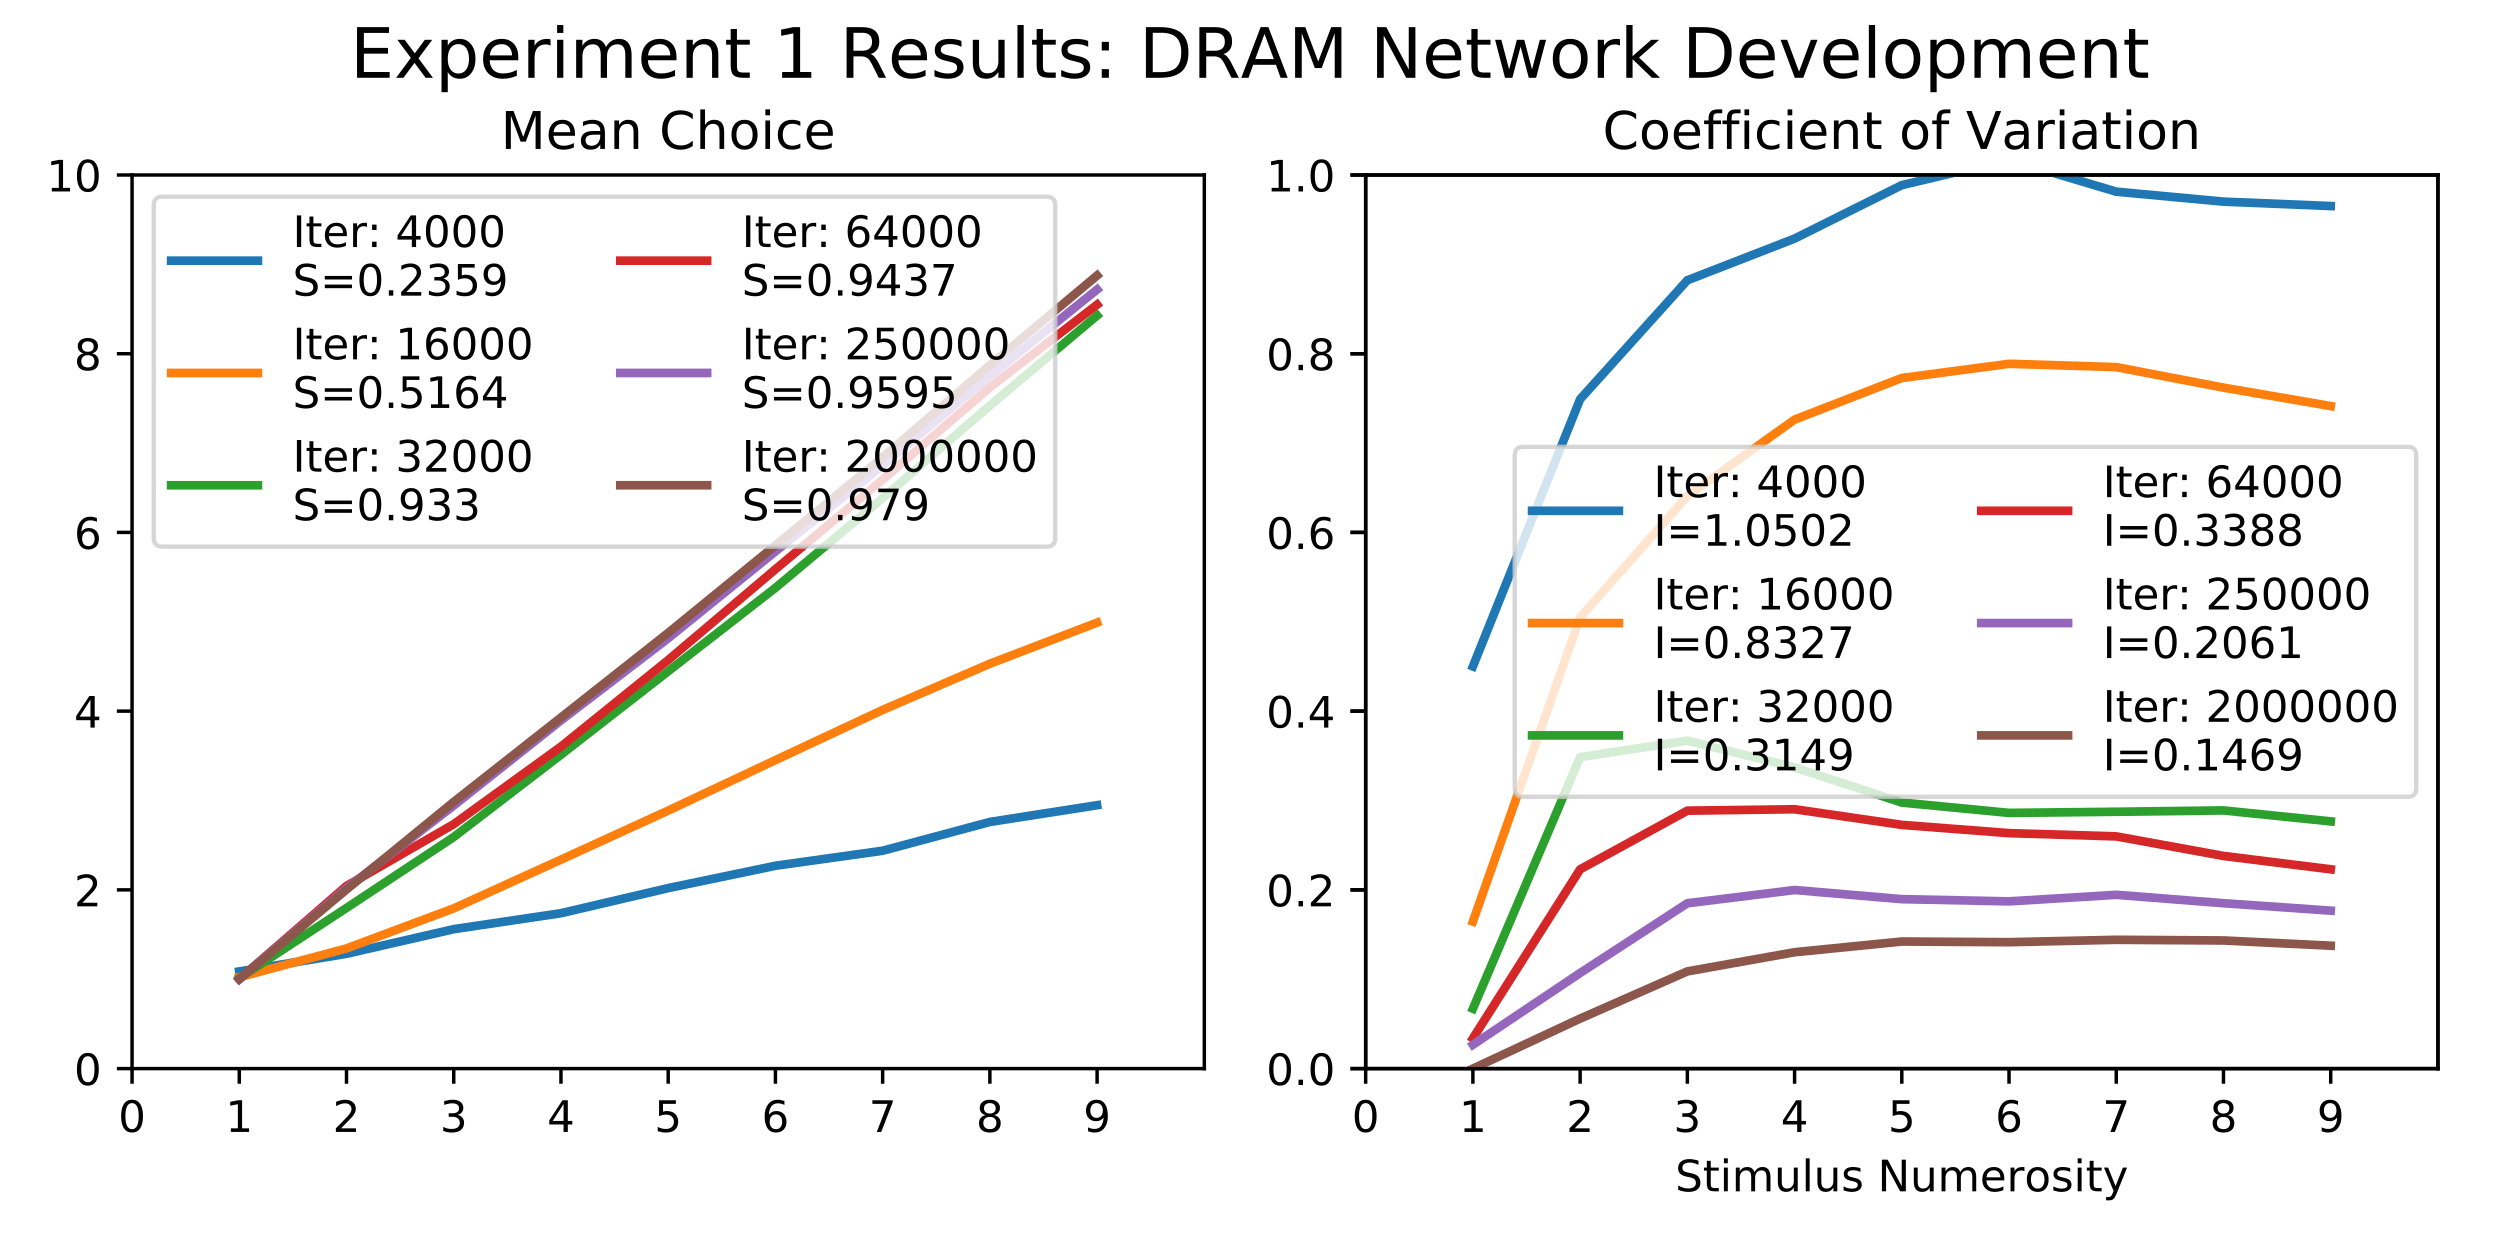 <?xml version="1.0" encoding="utf-8" standalone="no"?>
<!DOCTYPE svg PUBLIC "-//W3C//DTD SVG 1.1//EN"
  "http://www.w3.org/Graphics/SVG/1.1/DTD/svg11.dtd">
<!-- Created with matplotlib (http://matplotlib.org/) -->
<svg height="288pt" version="1.1" viewBox="0 0 576 288" width="576pt" xmlns="http://www.w3.org/2000/svg" xmlns:xlink="http://www.w3.org/1999/xlink">
 <defs>
  <style type="text/css">
*{stroke-linecap:butt;stroke-linejoin:round;}
  </style>
 </defs>
 <g id="figure_1">
  <g id="patch_1">
   <path d="M 0 288 
L 576 288 
L 576 0 
L 0 0 
z
" style="fill:#ffffff;"/>
  </g>
  <g id="axes_1">
   <g id="patch_2">
    <path d="M 30.425 246.2 
L 277.475 246.2 
L 277.475 40.32 
L 30.425 40.32 
z
" style="fill:#ffffff;"/>
   </g>
   <g id="matplotlib.axis_1">
    <g id="xtick_1">
     <g id="line2d_1">
      <defs>
       <path d="M 0 0 
L 0 3.5 
" id="m983969dd98" style="stroke:#000000;stroke-width:0.8;"/>
      </defs>
      <g>
       <use style="stroke:#000000;stroke-width:0.8;" x="30.425" xlink:href="#m983969dd98" y="246.2"/>
      </g>
     </g>
     <g id="text_1">
      <!-- 0 -->
      <defs>
       <path d="M 31.781 66.406 
Q 24.172 66.406 20.328 58.906 
Q 16.5 51.422 16.5 36.375 
Q 16.5 21.391 20.328 13.891 
Q 24.172 6.391 31.781 6.391 
Q 39.453 6.391 43.281 13.891 
Q 47.125 21.391 47.125 36.375 
Q 47.125 51.422 43.281 58.906 
Q 39.453 66.406 31.781 66.406 
z
M 31.781 74.219 
Q 44.047 74.219 50.516 64.516 
Q 56.984 54.828 56.984 36.375 
Q 56.984 17.969 50.516 8.266 
Q 44.047 -1.422 31.781 -1.422 
Q 19.531 -1.422 13.062 8.266 
Q 6.594 17.969 6.594 36.375 
Q 6.594 54.828 13.062 64.516 
Q 19.531 74.219 31.781 74.219 
z
" id="DejaVuSans-30"/>
      </defs>
      <g transform="translate(27.244 260.798)scale(0.1 -0.1)">
       <use xlink:href="#DejaVuSans-30"/>
      </g>
     </g>
    </g>
    <g id="xtick_2">
     <g id="line2d_2">
      <g>
       <use style="stroke:#000000;stroke-width:0.8;" x="55.13" xlink:href="#m983969dd98" y="246.2"/>
      </g>
     </g>
     <g id="text_2">
      <!-- 1 -->
      <defs>
       <path d="M 12.406 8.297 
L 28.516 8.297 
L 28.516 63.922 
L 10.984 60.406 
L 10.984 69.391 
L 28.422 72.906 
L 38.281 72.906 
L 38.281 8.297 
L 54.391 8.297 
L 54.391 0 
L 12.406 0 
z
" id="DejaVuSans-31"/>
      </defs>
      <g transform="translate(51.949 260.798)scale(0.1 -0.1)">
       <use xlink:href="#DejaVuSans-31"/>
      </g>
     </g>
    </g>
    <g id="xtick_3">
     <g id="line2d_3">
      <g>
       <use style="stroke:#000000;stroke-width:0.8;" x="79.835" xlink:href="#m983969dd98" y="246.2"/>
      </g>
     </g>
     <g id="text_3">
      <!-- 2 -->
      <defs>
       <path d="M 19.188 8.297 
L 53.609 8.297 
L 53.609 0 
L 7.328 0 
L 7.328 8.297 
Q 12.938 14.109 22.625 23.891 
Q 32.328 33.688 34.812 36.531 
Q 39.547 41.844 41.422 45.531 
Q 43.312 49.219 43.312 52.781 
Q 43.312 58.594 39.234 62.25 
Q 35.156 65.922 28.609 65.922 
Q 23.969 65.922 18.812 64.312 
Q 13.672 62.703 7.812 59.422 
L 7.812 69.391 
Q 13.766 71.781 18.938 73 
Q 24.125 74.219 28.422 74.219 
Q 39.75 74.219 46.484 68.547 
Q 53.219 62.891 53.219 53.422 
Q 53.219 48.922 51.531 44.891 
Q 49.859 40.875 45.406 35.406 
Q 44.188 33.984 37.641 27.219 
Q 31.109 20.453 19.188 8.297 
z
" id="DejaVuSans-32"/>
      </defs>
      <g transform="translate(76.654 260.798)scale(0.1 -0.1)">
       <use xlink:href="#DejaVuSans-32"/>
      </g>
     </g>
    </g>
    <g id="xtick_4">
     <g id="line2d_4">
      <g>
       <use style="stroke:#000000;stroke-width:0.8;" x="104.54" xlink:href="#m983969dd98" y="246.2"/>
      </g>
     </g>
     <g id="text_4">
      <!-- 3 -->
      <defs>
       <path d="M 40.578 39.312 
Q 47.656 37.797 51.625 33 
Q 55.609 28.219 55.609 21.188 
Q 55.609 10.406 48.188 4.484 
Q 40.766 -1.422 27.094 -1.422 
Q 22.516 -1.422 17.656 -0.516 
Q 12.797 0.391 7.625 2.203 
L 7.625 11.719 
Q 11.719 9.328 16.594 8.109 
Q 21.484 6.891 26.812 6.891 
Q 36.078 6.891 40.938 10.547 
Q 45.797 14.203 45.797 21.188 
Q 45.797 27.641 41.281 31.266 
Q 36.766 34.906 28.719 34.906 
L 20.219 34.906 
L 20.219 43.016 
L 29.109 43.016 
Q 36.375 43.016 40.234 45.922 
Q 44.094 48.828 44.094 54.297 
Q 44.094 59.906 40.109 62.906 
Q 36.141 65.922 28.719 65.922 
Q 24.656 65.922 20.016 65.031 
Q 15.375 64.156 9.812 62.312 
L 9.812 71.094 
Q 15.438 72.656 20.344 73.438 
Q 25.25 74.219 29.594 74.219 
Q 40.828 74.219 47.359 69.109 
Q 53.906 64.016 53.906 55.328 
Q 53.906 49.266 50.438 45.094 
Q 46.969 40.922 40.578 39.312 
z
" id="DejaVuSans-33"/>
      </defs>
      <g transform="translate(101.359 260.798)scale(0.1 -0.1)">
       <use xlink:href="#DejaVuSans-33"/>
      </g>
     </g>
    </g>
    <g id="xtick_5">
     <g id="line2d_5">
      <g>
       <use style="stroke:#000000;stroke-width:0.8;" x="129.245" xlink:href="#m983969dd98" y="246.2"/>
      </g>
     </g>
     <g id="text_5">
      <!-- 4 -->
      <defs>
       <path d="M 37.797 64.312 
L 12.891 25.391 
L 37.797 25.391 
z
M 35.203 72.906 
L 47.609 72.906 
L 47.609 25.391 
L 58.016 25.391 
L 58.016 17.188 
L 47.609 17.188 
L 47.609 0 
L 37.797 0 
L 37.797 17.188 
L 4.891 17.188 
L 4.891 26.703 
z
" id="DejaVuSans-34"/>
      </defs>
      <g transform="translate(126.064 260.798)scale(0.1 -0.1)">
       <use xlink:href="#DejaVuSans-34"/>
      </g>
     </g>
    </g>
    <g id="xtick_6">
     <g id="line2d_6">
      <g>
       <use style="stroke:#000000;stroke-width:0.8;" x="153.95" xlink:href="#m983969dd98" y="246.2"/>
      </g>
     </g>
     <g id="text_6">
      <!-- 5 -->
      <defs>
       <path d="M 10.797 72.906 
L 49.516 72.906 
L 49.516 64.594 
L 19.828 64.594 
L 19.828 46.734 
Q 21.969 47.469 24.109 47.828 
Q 26.266 48.188 28.422 48.188 
Q 40.625 48.188 47.75 41.5 
Q 54.891 34.812 54.891 23.391 
Q 54.891 11.625 47.562 5.094 
Q 40.234 -1.422 26.906 -1.422 
Q 22.312 -1.422 17.547 -0.641 
Q 12.797 0.141 7.719 1.703 
L 7.719 11.625 
Q 12.109 9.234 16.797 8.062 
Q 21.484 6.891 26.703 6.891 
Q 35.156 6.891 40.078 11.328 
Q 45.016 15.766 45.016 23.391 
Q 45.016 31 40.078 35.438 
Q 35.156 39.891 26.703 39.891 
Q 22.75 39.891 18.812 39.016 
Q 14.891 38.141 10.797 36.281 
z
" id="DejaVuSans-35"/>
      </defs>
      <g transform="translate(150.769 260.798)scale(0.1 -0.1)">
       <use xlink:href="#DejaVuSans-35"/>
      </g>
     </g>
    </g>
    <g id="xtick_7">
     <g id="line2d_7">
      <g>
       <use style="stroke:#000000;stroke-width:0.8;" x="178.655" xlink:href="#m983969dd98" y="246.2"/>
      </g>
     </g>
     <g id="text_7">
      <!-- 6 -->
      <defs>
       <path d="M 33.016 40.375 
Q 26.375 40.375 22.484 35.828 
Q 18.609 31.297 18.609 23.391 
Q 18.609 15.531 22.484 10.953 
Q 26.375 6.391 33.016 6.391 
Q 39.656 6.391 43.531 10.953 
Q 47.406 15.531 47.406 23.391 
Q 47.406 31.297 43.531 35.828 
Q 39.656 40.375 33.016 40.375 
z
M 52.594 71.297 
L 52.594 62.312 
Q 48.875 64.062 45.094 64.984 
Q 41.312 65.922 37.594 65.922 
Q 27.828 65.922 22.672 59.328 
Q 17.531 52.734 16.797 39.406 
Q 19.672 43.656 24.016 45.922 
Q 28.375 48.188 33.594 48.188 
Q 44.578 48.188 50.953 41.516 
Q 57.328 34.859 57.328 23.391 
Q 57.328 12.156 50.688 5.359 
Q 44.047 -1.422 33.016 -1.422 
Q 20.359 -1.422 13.672 8.266 
Q 6.984 17.969 6.984 36.375 
Q 6.984 53.656 15.188 63.938 
Q 23.391 74.219 37.203 74.219 
Q 40.922 74.219 44.703 73.484 
Q 48.484 72.75 52.594 71.297 
z
" id="DejaVuSans-36"/>
      </defs>
      <g transform="translate(175.474 260.798)scale(0.1 -0.1)">
       <use xlink:href="#DejaVuSans-36"/>
      </g>
     </g>
    </g>
    <g id="xtick_8">
     <g id="line2d_8">
      <g>
       <use style="stroke:#000000;stroke-width:0.8;" x="203.36" xlink:href="#m983969dd98" y="246.2"/>
      </g>
     </g>
     <g id="text_8">
      <!-- 7 -->
      <defs>
       <path d="M 8.203 72.906 
L 55.078 72.906 
L 55.078 68.703 
L 28.609 0 
L 18.312 0 
L 43.219 64.594 
L 8.203 64.594 
z
" id="DejaVuSans-37"/>
      </defs>
      <g transform="translate(200.179 260.798)scale(0.1 -0.1)">
       <use xlink:href="#DejaVuSans-37"/>
      </g>
     </g>
    </g>
    <g id="xtick_9">
     <g id="line2d_9">
      <g>
       <use style="stroke:#000000;stroke-width:0.8;" x="228.065" xlink:href="#m983969dd98" y="246.2"/>
      </g>
     </g>
     <g id="text_9">
      <!-- 8 -->
      <defs>
       <path d="M 31.781 34.625 
Q 24.75 34.625 20.719 30.859 
Q 16.703 27.094 16.703 20.516 
Q 16.703 13.922 20.719 10.156 
Q 24.75 6.391 31.781 6.391 
Q 38.812 6.391 42.859 10.172 
Q 46.922 13.969 46.922 20.516 
Q 46.922 27.094 42.891 30.859 
Q 38.875 34.625 31.781 34.625 
z
M 21.922 38.812 
Q 15.578 40.375 12.031 44.719 
Q 8.5 49.078 8.5 55.328 
Q 8.5 64.062 14.719 69.141 
Q 20.953 74.219 31.781 74.219 
Q 42.672 74.219 48.875 69.141 
Q 55.078 64.062 55.078 55.328 
Q 55.078 49.078 51.531 44.719 
Q 48 40.375 41.703 38.812 
Q 48.828 37.156 52.797 32.312 
Q 56.781 27.484 56.781 20.516 
Q 56.781 9.906 50.312 4.234 
Q 43.844 -1.422 31.781 -1.422 
Q 19.734 -1.422 13.25 4.234 
Q 6.781 9.906 6.781 20.516 
Q 6.781 27.484 10.781 32.312 
Q 14.797 37.156 21.922 38.812 
z
M 18.312 54.391 
Q 18.312 48.734 21.844 45.562 
Q 25.391 42.391 31.781 42.391 
Q 38.141 42.391 41.719 45.562 
Q 45.312 48.734 45.312 54.391 
Q 45.312 60.062 41.719 63.234 
Q 38.141 66.406 31.781 66.406 
Q 25.391 66.406 21.844 63.234 
Q 18.312 60.062 18.312 54.391 
z
" id="DejaVuSans-38"/>
      </defs>
      <g transform="translate(224.884 260.798)scale(0.1 -0.1)">
       <use xlink:href="#DejaVuSans-38"/>
      </g>
     </g>
    </g>
    <g id="xtick_10">
     <g id="line2d_10">
      <g>
       <use style="stroke:#000000;stroke-width:0.8;" x="252.77" xlink:href="#m983969dd98" y="246.2"/>
      </g>
     </g>
     <g id="text_10">
      <!-- 9 -->
      <defs>
       <path d="M 10.984 1.516 
L 10.984 10.5 
Q 14.703 8.734 18.5 7.812 
Q 22.312 6.891 25.984 6.891 
Q 35.75 6.891 40.891 13.453 
Q 46.047 20.016 46.781 33.406 
Q 43.953 29.203 39.594 26.953 
Q 35.25 24.703 29.984 24.703 
Q 19.047 24.703 12.672 31.312 
Q 6.297 37.938 6.297 49.422 
Q 6.297 60.641 12.938 67.422 
Q 19.578 74.219 30.609 74.219 
Q 43.266 74.219 49.922 64.516 
Q 56.594 54.828 56.594 36.375 
Q 56.594 19.141 48.406 8.859 
Q 40.234 -1.422 26.422 -1.422 
Q 22.703 -1.422 18.891 -0.688 
Q 15.094 0.047 10.984 1.516 
z
M 30.609 32.422 
Q 37.25 32.422 41.125 36.953 
Q 45.016 41.5 45.016 49.422 
Q 45.016 57.281 41.125 61.844 
Q 37.25 66.406 30.609 66.406 
Q 23.969 66.406 20.094 61.844 
Q 16.219 57.281 16.219 49.422 
Q 16.219 41.5 20.094 36.953 
Q 23.969 32.422 30.609 32.422 
z
" id="DejaVuSans-39"/>
      </defs>
      <g transform="translate(249.589 260.798)scale(0.1 -0.1)">
       <use xlink:href="#DejaVuSans-39"/>
      </g>
     </g>
    </g>
   </g>
   <g id="matplotlib.axis_2">
    <g id="ytick_1">
     <g id="line2d_11">
      <defs>
       <path d="M 0 0 
L -3.5 0 
" id="m6c93da3df6" style="stroke:#000000;stroke-width:0.8;"/>
      </defs>
      <g>
       <use style="stroke:#000000;stroke-width:0.8;" x="30.425" xlink:href="#m6c93da3df6" y="246.2"/>
      </g>
     </g>
     <g id="text_11">
      <!-- 0 -->
      <g transform="translate(17.062 249.999)scale(0.1 -0.1)">
       <use xlink:href="#DejaVuSans-30"/>
      </g>
     </g>
    </g>
    <g id="ytick_2">
     <g id="line2d_12">
      <g>
       <use style="stroke:#000000;stroke-width:0.8;" x="30.425" xlink:href="#m6c93da3df6" y="205.024"/>
      </g>
     </g>
     <g id="text_12">
      <!-- 2 -->
      <g transform="translate(17.062 208.823)scale(0.1 -0.1)">
       <use xlink:href="#DejaVuSans-32"/>
      </g>
     </g>
    </g>
    <g id="ytick_3">
     <g id="line2d_13">
      <g>
       <use style="stroke:#000000;stroke-width:0.8;" x="30.425" xlink:href="#m6c93da3df6" y="163.848"/>
      </g>
     </g>
     <g id="text_13">
      <!-- 4 -->
      <g transform="translate(17.062 167.647)scale(0.1 -0.1)">
       <use xlink:href="#DejaVuSans-34"/>
      </g>
     </g>
    </g>
    <g id="ytick_4">
     <g id="line2d_14">
      <g>
       <use style="stroke:#000000;stroke-width:0.8;" x="30.425" xlink:href="#m6c93da3df6" y="122.672"/>
      </g>
     </g>
     <g id="text_14">
      <!-- 6 -->
      <g transform="translate(17.062 126.471)scale(0.1 -0.1)">
       <use xlink:href="#DejaVuSans-36"/>
      </g>
     </g>
    </g>
    <g id="ytick_5">
     <g id="line2d_15">
      <g>
       <use style="stroke:#000000;stroke-width:0.8;" x="30.425" xlink:href="#m6c93da3df6" y="81.496"/>
      </g>
     </g>
     <g id="text_15">
      <!-- 8 -->
      <g transform="translate(17.062 85.295)scale(0.1 -0.1)">
       <use xlink:href="#DejaVuSans-38"/>
      </g>
     </g>
    </g>
    <g id="ytick_6">
     <g id="line2d_16">
      <g>
       <use style="stroke:#000000;stroke-width:0.8;" x="30.425" xlink:href="#m6c93da3df6" y="40.32"/>
      </g>
     </g>
     <g id="text_16">
      <!-- 10 -->
      <g transform="translate(10.7 44.119)scale(0.1 -0.1)">
       <use xlink:href="#DejaVuSans-31"/>
       <use x="63.623" xlink:href="#DejaVuSans-30"/>
      </g>
     </g>
    </g>
   </g>
   <g id="line2d_17">
    <path clip-path="url(#p1f0e387936)" d="M 55.13 223.821 
L 79.835 219.745 
L 104.54 214.076 
L 129.245 210.399 
L 153.95 204.616 
L 178.655 199.469 
L 203.36 196.005 
L 228.065 189.376 
L 252.77 185.517 
" style="fill:none;stroke:#1f77b4;stroke-linecap:square;stroke-width:2;"/>
   </g>
   <g id="line2d_18">
    <path clip-path="url(#p1f0e387936)" d="M 55.13 225.148 
L 79.835 218.511 
L 104.54 209.286 
L 129.245 198.057 
L 153.95 186.753 
L 178.655 175.13 
L 203.36 163.565 
L 228.065 152.919 
L 252.77 143.456 
" style="fill:none;stroke:#ff7f0e;stroke-linecap:square;stroke-width:2;"/>
   </g>
   <g id="line2d_19">
    <path clip-path="url(#p1f0e387936)" d="M 55.13 225.369 
L 79.835 209.187 
L 104.54 192.844 
L 129.245 173.887 
L 153.95 154.656 
L 178.655 135.435 
L 203.36 114.772 
L 228.065 93.435 
L 252.77 72.698 
" style="fill:none;stroke:#2ca02c;stroke-linecap:square;stroke-width:2;"/>
   </g>
   <g id="line2d_20">
    <path clip-path="url(#p1f0e387936)" d="M 55.13 225.558 
L 79.835 204.121 
L 104.54 189.883 
L 129.245 172.015 
L 153.95 152.068 
L 178.655 131.157 
L 203.36 110.504 
L 228.065 89.25 
L 252.77 70.195 
" style="fill:none;stroke:#d62728;stroke-linecap:square;stroke-width:2;"/>
   </g>
   <g id="line2d_21">
    <path clip-path="url(#p1f0e387936)" d="M 55.13 225.577 
L 79.835 204.638 
L 104.54 185.596 
L 129.245 165.981 
L 153.95 147.059 
L 178.655 127.048 
L 203.36 107.197 
L 228.065 86.628 
L 252.77 66.701 
" style="fill:none;stroke:#9467bd;stroke-linecap:square;stroke-width:2;"/>
   </g>
   <g id="line2d_22">
    <path clip-path="url(#p1f0e387936)" d="M 55.13 225.612 
L 79.835 204.941 
L 104.54 184.754 
L 129.245 165.312 
L 153.95 145.808 
L 178.655 125.659 
L 203.36 105.359 
L 228.065 84.143 
L 252.77 63.474 
" style="fill:none;stroke:#8c564b;stroke-linecap:square;stroke-width:2;"/>
   </g>
   <g id="patch_3">
    <path d="M 30.425 246.2 
L 30.425 40.32 
" style="fill:none;stroke:#000000;stroke-linecap:square;stroke-linejoin:miter;stroke-width:0.8;"/>
   </g>
   <g id="patch_4">
    <path d="M 277.475 246.2 
L 277.475 40.32 
" style="fill:none;stroke:#000000;stroke-linecap:square;stroke-linejoin:miter;stroke-width:0.8;"/>
   </g>
   <g id="patch_5">
    <path d="M 30.425 246.2 
L 277.475 246.2 
" style="fill:none;stroke:#000000;stroke-linecap:square;stroke-linejoin:miter;stroke-width:0.8;"/>
   </g>
   <g id="patch_6">
    <path d="M 30.425 40.32 
L 277.475 40.32 
" style="fill:none;stroke:#000000;stroke-linecap:square;stroke-linejoin:miter;stroke-width:0.8;"/>
   </g>
   <g id="text_17">
    <!-- Mean Choice -->
    <defs>
     <path d="M 9.812 72.906 
L 24.516 72.906 
L 43.109 23.297 
L 61.812 72.906 
L 76.516 72.906 
L 76.516 0 
L 66.891 0 
L 66.891 64.016 
L 48.094 14.016 
L 38.188 14.016 
L 19.391 64.016 
L 19.391 0 
L 9.812 0 
z
" id="DejaVuSans-4d"/>
     <path d="M 56.203 29.594 
L 56.203 25.203 
L 14.891 25.203 
Q 15.484 15.922 20.484 11.062 
Q 25.484 6.203 34.422 6.203 
Q 39.594 6.203 44.453 7.469 
Q 49.312 8.734 54.109 11.281 
L 54.109 2.781 
Q 49.266 0.734 44.188 -0.344 
Q 39.109 -1.422 33.891 -1.422 
Q 20.797 -1.422 13.156 6.188 
Q 5.516 13.812 5.516 26.812 
Q 5.516 40.234 12.766 48.109 
Q 20.016 56 32.328 56 
Q 43.359 56 49.781 48.891 
Q 56.203 41.797 56.203 29.594 
z
M 47.219 32.234 
Q 47.125 39.594 43.094 43.984 
Q 39.062 48.391 32.422 48.391 
Q 24.906 48.391 20.391 44.141 
Q 15.875 39.891 15.188 32.172 
z
" id="DejaVuSans-65"/>
     <path d="M 34.281 27.484 
Q 23.391 27.484 19.188 25 
Q 14.984 22.516 14.984 16.5 
Q 14.984 11.719 18.141 8.906 
Q 21.297 6.109 26.703 6.109 
Q 34.188 6.109 38.703 11.406 
Q 43.219 16.703 43.219 25.484 
L 43.219 27.484 
z
M 52.203 31.203 
L 52.203 0 
L 43.219 0 
L 43.219 8.297 
Q 40.141 3.328 35.547 0.953 
Q 30.953 -1.422 24.312 -1.422 
Q 15.922 -1.422 10.953 3.297 
Q 6 8.016 6 15.922 
Q 6 25.141 12.172 29.828 
Q 18.359 34.516 30.609 34.516 
L 43.219 34.516 
L 43.219 35.406 
Q 43.219 41.609 39.141 45 
Q 35.062 48.391 27.688 48.391 
Q 23 48.391 18.547 47.266 
Q 14.109 46.141 10.016 43.891 
L 10.016 52.203 
Q 14.938 54.109 19.578 55.047 
Q 24.219 56 28.609 56 
Q 40.484 56 46.344 49.844 
Q 52.203 43.703 52.203 31.203 
z
" id="DejaVuSans-61"/>
     <path d="M 54.891 33.016 
L 54.891 0 
L 45.906 0 
L 45.906 32.719 
Q 45.906 40.484 42.875 44.328 
Q 39.844 48.188 33.797 48.188 
Q 26.516 48.188 22.312 43.547 
Q 18.109 38.922 18.109 30.906 
L 18.109 0 
L 9.078 0 
L 9.078 54.688 
L 18.109 54.688 
L 18.109 46.188 
Q 21.344 51.125 25.703 53.562 
Q 30.078 56 35.797 56 
Q 45.219 56 50.047 50.172 
Q 54.891 44.344 54.891 33.016 
z
" id="DejaVuSans-6e"/>
     <path id="DejaVuSans-20"/>
     <path d="M 64.406 67.281 
L 64.406 56.891 
Q 59.422 61.531 53.781 63.812 
Q 48.141 66.109 41.797 66.109 
Q 29.297 66.109 22.656 58.469 
Q 16.016 50.828 16.016 36.375 
Q 16.016 21.969 22.656 14.328 
Q 29.297 6.688 41.797 6.688 
Q 48.141 6.688 53.781 8.984 
Q 59.422 11.281 64.406 15.922 
L 64.406 5.609 
Q 59.234 2.094 53.438 0.328 
Q 47.656 -1.422 41.219 -1.422 
Q 24.656 -1.422 15.125 8.703 
Q 5.609 18.844 5.609 36.375 
Q 5.609 53.953 15.125 64.078 
Q 24.656 74.219 41.219 74.219 
Q 47.75 74.219 53.531 72.484 
Q 59.328 70.75 64.406 67.281 
z
" id="DejaVuSans-43"/>
     <path d="M 54.891 33.016 
L 54.891 0 
L 45.906 0 
L 45.906 32.719 
Q 45.906 40.484 42.875 44.328 
Q 39.844 48.188 33.797 48.188 
Q 26.516 48.188 22.312 43.547 
Q 18.109 38.922 18.109 30.906 
L 18.109 0 
L 9.078 0 
L 9.078 75.984 
L 18.109 75.984 
L 18.109 46.188 
Q 21.344 51.125 25.703 53.562 
Q 30.078 56 35.797 56 
Q 45.219 56 50.047 50.172 
Q 54.891 44.344 54.891 33.016 
z
" id="DejaVuSans-68"/>
     <path d="M 30.609 48.391 
Q 23.391 48.391 19.188 42.75 
Q 14.984 37.109 14.984 27.297 
Q 14.984 17.484 19.156 11.844 
Q 23.344 6.203 30.609 6.203 
Q 37.797 6.203 41.984 11.859 
Q 46.188 17.531 46.188 27.297 
Q 46.188 37.016 41.984 42.703 
Q 37.797 48.391 30.609 48.391 
z
M 30.609 56 
Q 42.328 56 49.016 48.375 
Q 55.719 40.766 55.719 27.297 
Q 55.719 13.875 49.016 6.219 
Q 42.328 -1.422 30.609 -1.422 
Q 18.844 -1.422 12.172 6.219 
Q 5.516 13.875 5.516 27.297 
Q 5.516 40.766 12.172 48.375 
Q 18.844 56 30.609 56 
z
" id="DejaVuSans-6f"/>
     <path d="M 9.422 54.688 
L 18.406 54.688 
L 18.406 0 
L 9.422 0 
z
M 9.422 75.984 
L 18.406 75.984 
L 18.406 64.594 
L 9.422 64.594 
z
" id="DejaVuSans-69"/>
     <path d="M 48.781 52.594 
L 48.781 44.188 
Q 44.969 46.297 41.141 47.344 
Q 37.312 48.391 33.406 48.391 
Q 24.656 48.391 19.812 42.844 
Q 14.984 37.312 14.984 27.297 
Q 14.984 17.281 19.812 11.734 
Q 24.656 6.203 33.406 6.203 
Q 37.312 6.203 41.141 7.25 
Q 44.969 8.297 48.781 10.406 
L 48.781 2.094 
Q 45.016 0.344 40.984 -0.531 
Q 36.969 -1.422 32.422 -1.422 
Q 20.062 -1.422 12.781 6.344 
Q 5.516 14.109 5.516 27.297 
Q 5.516 40.672 12.859 48.328 
Q 20.219 56 33.016 56 
Q 37.156 56 41.109 55.141 
Q 45.062 54.297 48.781 52.594 
z
" id="DejaVuSans-63"/>
    </defs>
    <g transform="translate(115.374 34.32)scale(0.12 -0.12)">
     <use xlink:href="#DejaVuSans-4d"/>
     <use x="86.279" xlink:href="#DejaVuSans-65"/>
     <use x="147.803" xlink:href="#DejaVuSans-61"/>
     <use x="209.082" xlink:href="#DejaVuSans-6e"/>
     <use x="272.461" xlink:href="#DejaVuSans-20"/>
     <use x="304.248" xlink:href="#DejaVuSans-43"/>
     <use x="374.072" xlink:href="#DejaVuSans-68"/>
     <use x="437.451" xlink:href="#DejaVuSans-6f"/>
     <use x="498.633" xlink:href="#DejaVuSans-69"/>
     <use x="526.416" xlink:href="#DejaVuSans-63"/>
     <use x="581.396" xlink:href="#DejaVuSans-65"/>
    </g>
   </g>
   <g id="legend_1">
    <g id="patch_7">
     <path d="M 37.425 125.948 
L 241.134 125.948 
Q 243.134 125.948 243.134 123.948 
L 243.134 47.32 
Q 243.134 45.32 241.134 45.32 
L 37.425 45.32 
Q 35.425 45.32 35.425 47.32 
L 35.425 123.948 
Q 35.425 125.948 37.425 125.948 
z
" style="fill:#ffffff;opacity:0.8;stroke:#cccccc;stroke-linejoin:miter;"/>
    </g>
    <g id="line2d_23">
     <path d="M 39.425 60.057 
L 59.425 60.057 
" style="fill:none;stroke:#1f77b4;stroke-linecap:square;stroke-width:2;"/>
    </g>
    <g id="line2d_24"/>
    <g id="text_18">
     <!-- Iter: 4000 -->
     <defs>
      <path d="M 9.812 72.906 
L 19.672 72.906 
L 19.672 0 
L 9.812 0 
z
" id="DejaVuSans-49"/>
      <path d="M 18.312 70.219 
L 18.312 54.688 
L 36.812 54.688 
L 36.812 47.703 
L 18.312 47.703 
L 18.312 18.016 
Q 18.312 11.328 20.141 9.422 
Q 21.969 7.516 27.594 7.516 
L 36.812 7.516 
L 36.812 0 
L 27.594 0 
Q 17.188 0 13.234 3.875 
Q 9.281 7.766 9.281 18.016 
L 9.281 47.703 
L 2.688 47.703 
L 2.688 54.688 
L 9.281 54.688 
L 9.281 70.219 
z
" id="DejaVuSans-74"/>
      <path d="M 41.109 46.297 
Q 39.594 47.172 37.812 47.578 
Q 36.031 48 33.891 48 
Q 26.266 48 22.188 43.047 
Q 18.109 38.094 18.109 28.812 
L 18.109 0 
L 9.078 0 
L 9.078 54.688 
L 18.109 54.688 
L 18.109 46.188 
Q 20.953 51.172 25.484 53.578 
Q 30.031 56 36.531 56 
Q 37.453 56 38.578 55.875 
Q 39.703 55.766 41.062 55.516 
z
" id="DejaVuSans-72"/>
      <path d="M 11.719 12.406 
L 22.016 12.406 
L 22.016 0 
L 11.719 0 
z
M 11.719 51.703 
L 22.016 51.703 
L 22.016 39.312 
L 11.719 39.312 
z
" id="DejaVuSans-3a"/>
     </defs>
     <g transform="translate(67.425 56.918)scale(0.1 -0.1)">
      <use xlink:href="#DejaVuSans-49"/>
      <use x="29.492" xlink:href="#DejaVuSans-74"/>
      <use x="68.701" xlink:href="#DejaVuSans-65"/>
      <use x="130.225" xlink:href="#DejaVuSans-72"/>
      <use x="171.322" xlink:href="#DejaVuSans-3a"/>
      <use x="205.014" xlink:href="#DejaVuSans-20"/>
      <use x="236.801" xlink:href="#DejaVuSans-34"/>
      <use x="300.424" xlink:href="#DejaVuSans-30"/>
      <use x="364.047" xlink:href="#DejaVuSans-30"/>
      <use x="427.67" xlink:href="#DejaVuSans-30"/>
     </g>
     <!-- S=0.2359 -->
     <defs>
      <path d="M 53.516 70.516 
L 53.516 60.891 
Q 47.906 63.578 42.922 64.891 
Q 37.938 66.219 33.297 66.219 
Q 25.25 66.219 20.875 63.094 
Q 16.5 59.969 16.5 54.203 
Q 16.5 49.359 19.406 46.891 
Q 22.312 44.438 30.422 42.922 
L 36.375 41.703 
Q 47.406 39.594 52.656 34.297 
Q 57.906 29 57.906 20.125 
Q 57.906 9.516 50.797 4.047 
Q 43.703 -1.422 29.984 -1.422 
Q 24.812 -1.422 18.969 -0.25 
Q 13.141 0.922 6.891 3.219 
L 6.891 13.375 
Q 12.891 10.016 18.656 8.297 
Q 24.422 6.594 29.984 6.594 
Q 38.422 6.594 43.016 9.906 
Q 47.609 13.234 47.609 19.391 
Q 47.609 24.75 44.312 27.781 
Q 41.016 30.812 33.5 32.328 
L 27.484 33.5 
Q 16.453 35.688 11.516 40.375 
Q 6.594 45.062 6.594 53.422 
Q 6.594 63.094 13.406 68.656 
Q 20.219 74.219 32.172 74.219 
Q 37.312 74.219 42.625 73.281 
Q 47.953 72.359 53.516 70.516 
z
" id="DejaVuSans-53"/>
      <path d="M 10.594 45.406 
L 73.188 45.406 
L 73.188 37.203 
L 10.594 37.203 
z
M 10.594 25.484 
L 73.188 25.484 
L 73.188 17.188 
L 10.594 17.188 
z
" id="DejaVuSans-3d"/>
      <path d="M 10.688 12.406 
L 21 12.406 
L 21 0 
L 10.688 0 
z
" id="DejaVuSans-2e"/>
     </defs>
     <g transform="translate(67.425 68.116)scale(0.1 -0.1)">
      <use xlink:href="#DejaVuSans-53"/>
      <use x="63.477" xlink:href="#DejaVuSans-3d"/>
      <use x="147.266" xlink:href="#DejaVuSans-30"/>
      <use x="210.889" xlink:href="#DejaVuSans-2e"/>
      <use x="242.676" xlink:href="#DejaVuSans-32"/>
      <use x="306.299" xlink:href="#DejaVuSans-33"/>
      <use x="369.922" xlink:href="#DejaVuSans-35"/>
      <use x="433.545" xlink:href="#DejaVuSans-39"/>
     </g>
    </g>
    <g id="line2d_25">
     <path d="M 39.425 85.933 
L 59.425 85.933 
" style="fill:none;stroke:#ff7f0e;stroke-linecap:square;stroke-width:2;"/>
    </g>
    <g id="line2d_26"/>
    <g id="text_19">
     <!-- Iter: 16000 -->
     <g transform="translate(67.425 82.794)scale(0.1 -0.1)">
      <use xlink:href="#DejaVuSans-49"/>
      <use x="29.492" xlink:href="#DejaVuSans-74"/>
      <use x="68.701" xlink:href="#DejaVuSans-65"/>
      <use x="130.225" xlink:href="#DejaVuSans-72"/>
      <use x="171.322" xlink:href="#DejaVuSans-3a"/>
      <use x="205.014" xlink:href="#DejaVuSans-20"/>
      <use x="236.801" xlink:href="#DejaVuSans-31"/>
      <use x="300.424" xlink:href="#DejaVuSans-36"/>
      <use x="364.047" xlink:href="#DejaVuSans-30"/>
      <use x="427.67" xlink:href="#DejaVuSans-30"/>
      <use x="491.293" xlink:href="#DejaVuSans-30"/>
     </g>
     <!-- S=0.5164 -->
     <g transform="translate(67.425 93.992)scale(0.1 -0.1)">
      <use xlink:href="#DejaVuSans-53"/>
      <use x="63.477" xlink:href="#DejaVuSans-3d"/>
      <use x="147.266" xlink:href="#DejaVuSans-30"/>
      <use x="210.889" xlink:href="#DejaVuSans-2e"/>
      <use x="242.676" xlink:href="#DejaVuSans-35"/>
      <use x="306.299" xlink:href="#DejaVuSans-31"/>
      <use x="369.922" xlink:href="#DejaVuSans-36"/>
      <use x="433.545" xlink:href="#DejaVuSans-34"/>
     </g>
    </g>
    <g id="line2d_27">
     <path d="M 39.425 111.809 
L 59.425 111.809 
" style="fill:none;stroke:#2ca02c;stroke-linecap:square;stroke-width:2;"/>
    </g>
    <g id="line2d_28"/>
    <g id="text_20">
     <!-- Iter: 32000 -->
     <g transform="translate(67.425 108.67)scale(0.1 -0.1)">
      <use xlink:href="#DejaVuSans-49"/>
      <use x="29.492" xlink:href="#DejaVuSans-74"/>
      <use x="68.701" xlink:href="#DejaVuSans-65"/>
      <use x="130.225" xlink:href="#DejaVuSans-72"/>
      <use x="171.322" xlink:href="#DejaVuSans-3a"/>
      <use x="205.014" xlink:href="#DejaVuSans-20"/>
      <use x="236.801" xlink:href="#DejaVuSans-33"/>
      <use x="300.424" xlink:href="#DejaVuSans-32"/>
      <use x="364.047" xlink:href="#DejaVuSans-30"/>
      <use x="427.67" xlink:href="#DejaVuSans-30"/>
      <use x="491.293" xlink:href="#DejaVuSans-30"/>
     </g>
     <!-- S=0.933 -->
     <g transform="translate(67.425 119.868)scale(0.1 -0.1)">
      <use xlink:href="#DejaVuSans-53"/>
      <use x="63.477" xlink:href="#DejaVuSans-3d"/>
      <use x="147.266" xlink:href="#DejaVuSans-30"/>
      <use x="210.889" xlink:href="#DejaVuSans-2e"/>
      <use x="242.676" xlink:href="#DejaVuSans-39"/>
      <use x="306.299" xlink:href="#DejaVuSans-33"/>
      <use x="369.922" xlink:href="#DejaVuSans-33"/>
     </g>
    </g>
    <g id="line2d_29">
     <path d="M 142.917 60.057 
L 162.917 60.057 
" style="fill:none;stroke:#d62728;stroke-linecap:square;stroke-width:2;"/>
    </g>
    <g id="line2d_30"/>
    <g id="text_21">
     <!-- Iter: 64000 -->
     <g transform="translate(170.917 56.918)scale(0.1 -0.1)">
      <use xlink:href="#DejaVuSans-49"/>
      <use x="29.492" xlink:href="#DejaVuSans-74"/>
      <use x="68.701" xlink:href="#DejaVuSans-65"/>
      <use x="130.225" xlink:href="#DejaVuSans-72"/>
      <use x="171.322" xlink:href="#DejaVuSans-3a"/>
      <use x="205.014" xlink:href="#DejaVuSans-20"/>
      <use x="236.801" xlink:href="#DejaVuSans-36"/>
      <use x="300.424" xlink:href="#DejaVuSans-34"/>
      <use x="364.047" xlink:href="#DejaVuSans-30"/>
      <use x="427.67" xlink:href="#DejaVuSans-30"/>
      <use x="491.293" xlink:href="#DejaVuSans-30"/>
     </g>
     <!-- S=0.9437 -->
     <g transform="translate(170.917 68.116)scale(0.1 -0.1)">
      <use xlink:href="#DejaVuSans-53"/>
      <use x="63.477" xlink:href="#DejaVuSans-3d"/>
      <use x="147.266" xlink:href="#DejaVuSans-30"/>
      <use x="210.889" xlink:href="#DejaVuSans-2e"/>
      <use x="242.676" xlink:href="#DejaVuSans-39"/>
      <use x="306.299" xlink:href="#DejaVuSans-34"/>
      <use x="369.922" xlink:href="#DejaVuSans-33"/>
      <use x="433.545" xlink:href="#DejaVuSans-37"/>
     </g>
    </g>
    <g id="line2d_31">
     <path d="M 142.917 85.933 
L 162.917 85.933 
" style="fill:none;stroke:#9467bd;stroke-linecap:square;stroke-width:2;"/>
    </g>
    <g id="line2d_32"/>
    <g id="text_22">
     <!-- Iter: 250000 -->
     <g transform="translate(170.917 82.794)scale(0.1 -0.1)">
      <use xlink:href="#DejaVuSans-49"/>
      <use x="29.492" xlink:href="#DejaVuSans-74"/>
      <use x="68.701" xlink:href="#DejaVuSans-65"/>
      <use x="130.225" xlink:href="#DejaVuSans-72"/>
      <use x="171.322" xlink:href="#DejaVuSans-3a"/>
      <use x="205.014" xlink:href="#DejaVuSans-20"/>
      <use x="236.801" xlink:href="#DejaVuSans-32"/>
      <use x="300.424" xlink:href="#DejaVuSans-35"/>
      <use x="364.047" xlink:href="#DejaVuSans-30"/>
      <use x="427.67" xlink:href="#DejaVuSans-30"/>
      <use x="491.293" xlink:href="#DejaVuSans-30"/>
      <use x="554.916" xlink:href="#DejaVuSans-30"/>
     </g>
     <!-- S=0.9595 -->
     <g transform="translate(170.917 93.992)scale(0.1 -0.1)">
      <use xlink:href="#DejaVuSans-53"/>
      <use x="63.477" xlink:href="#DejaVuSans-3d"/>
      <use x="147.266" xlink:href="#DejaVuSans-30"/>
      <use x="210.889" xlink:href="#DejaVuSans-2e"/>
      <use x="242.676" xlink:href="#DejaVuSans-39"/>
      <use x="306.299" xlink:href="#DejaVuSans-35"/>
      <use x="369.922" xlink:href="#DejaVuSans-39"/>
      <use x="433.545" xlink:href="#DejaVuSans-35"/>
     </g>
    </g>
    <g id="line2d_33">
     <path d="M 142.917 111.809 
L 162.917 111.809 
" style="fill:none;stroke:#8c564b;stroke-linecap:square;stroke-width:2;"/>
    </g>
    <g id="line2d_34"/>
    <g id="text_23">
     <!-- Iter: 2000000 -->
     <g transform="translate(170.917 108.67)scale(0.1 -0.1)">
      <use xlink:href="#DejaVuSans-49"/>
      <use x="29.492" xlink:href="#DejaVuSans-74"/>
      <use x="68.701" xlink:href="#DejaVuSans-65"/>
      <use x="130.225" xlink:href="#DejaVuSans-72"/>
      <use x="171.322" xlink:href="#DejaVuSans-3a"/>
      <use x="205.014" xlink:href="#DejaVuSans-20"/>
      <use x="236.801" xlink:href="#DejaVuSans-32"/>
      <use x="300.424" xlink:href="#DejaVuSans-30"/>
      <use x="364.047" xlink:href="#DejaVuSans-30"/>
      <use x="427.67" xlink:href="#DejaVuSans-30"/>
      <use x="491.293" xlink:href="#DejaVuSans-30"/>
      <use x="554.916" xlink:href="#DejaVuSans-30"/>
      <use x="618.539" xlink:href="#DejaVuSans-30"/>
     </g>
     <!-- S=0.979 -->
     <g transform="translate(170.917 119.868)scale(0.1 -0.1)">
      <use xlink:href="#DejaVuSans-53"/>
      <use x="63.477" xlink:href="#DejaVuSans-3d"/>
      <use x="147.266" xlink:href="#DejaVuSans-30"/>
      <use x="210.889" xlink:href="#DejaVuSans-2e"/>
      <use x="242.676" xlink:href="#DejaVuSans-39"/>
      <use x="306.299" xlink:href="#DejaVuSans-37"/>
      <use x="369.922" xlink:href="#DejaVuSans-39"/>
     </g>
    </g>
   </g>
  </g>
  <g id="axes_2">
   <g id="patch_8">
    <path d="M 314.65 246.2 
L 561.7 246.2 
L 561.7 40.32 
L 314.65 40.32 
z
" style="fill:#ffffff;"/>
   </g>
   <g id="matplotlib.axis_3">
    <g id="xtick_11">
     <g id="line2d_35">
      <g>
       <use style="stroke:#000000;stroke-width:0.8;" x="314.65" xlink:href="#m983969dd98" y="246.2"/>
      </g>
     </g>
     <g id="text_24">
      <!-- 0 -->
      <g transform="translate(311.469 260.798)scale(0.1 -0.1)">
       <use xlink:href="#DejaVuSans-30"/>
      </g>
     </g>
    </g>
    <g id="xtick_12">
     <g id="line2d_36">
      <g>
       <use style="stroke:#000000;stroke-width:0.8;" x="339.355" xlink:href="#m983969dd98" y="246.2"/>
      </g>
     </g>
     <g id="text_25">
      <!-- 1 -->
      <g transform="translate(336.174 260.798)scale(0.1 -0.1)">
       <use xlink:href="#DejaVuSans-31"/>
      </g>
     </g>
    </g>
    <g id="xtick_13">
     <g id="line2d_37">
      <g>
       <use style="stroke:#000000;stroke-width:0.8;" x="364.06" xlink:href="#m983969dd98" y="246.2"/>
      </g>
     </g>
     <g id="text_26">
      <!-- 2 -->
      <g transform="translate(360.879 260.798)scale(0.1 -0.1)">
       <use xlink:href="#DejaVuSans-32"/>
      </g>
     </g>
    </g>
    <g id="xtick_14">
     <g id="line2d_38">
      <g>
       <use style="stroke:#000000;stroke-width:0.8;" x="388.765" xlink:href="#m983969dd98" y="246.2"/>
      </g>
     </g>
     <g id="text_27">
      <!-- 3 -->
      <g transform="translate(385.584 260.798)scale(0.1 -0.1)">
       <use xlink:href="#DejaVuSans-33"/>
      </g>
     </g>
    </g>
    <g id="xtick_15">
     <g id="line2d_39">
      <g>
       <use style="stroke:#000000;stroke-width:0.8;" x="413.47" xlink:href="#m983969dd98" y="246.2"/>
      </g>
     </g>
     <g id="text_28">
      <!-- 4 -->
      <g transform="translate(410.289 260.798)scale(0.1 -0.1)">
       <use xlink:href="#DejaVuSans-34"/>
      </g>
     </g>
    </g>
    <g id="xtick_16">
     <g id="line2d_40">
      <g>
       <use style="stroke:#000000;stroke-width:0.8;" x="438.175" xlink:href="#m983969dd98" y="246.2"/>
      </g>
     </g>
     <g id="text_29">
      <!-- 5 -->
      <g transform="translate(434.994 260.798)scale(0.1 -0.1)">
       <use xlink:href="#DejaVuSans-35"/>
      </g>
     </g>
    </g>
    <g id="xtick_17">
     <g id="line2d_41">
      <g>
       <use style="stroke:#000000;stroke-width:0.8;" x="462.88" xlink:href="#m983969dd98" y="246.2"/>
      </g>
     </g>
     <g id="text_30">
      <!-- 6 -->
      <g transform="translate(459.699 260.798)scale(0.1 -0.1)">
       <use xlink:href="#DejaVuSans-36"/>
      </g>
     </g>
    </g>
    <g id="xtick_18">
     <g id="line2d_42">
      <g>
       <use style="stroke:#000000;stroke-width:0.8;" x="487.585" xlink:href="#m983969dd98" y="246.2"/>
      </g>
     </g>
     <g id="text_31">
      <!-- 7 -->
      <g transform="translate(484.404 260.798)scale(0.1 -0.1)">
       <use xlink:href="#DejaVuSans-37"/>
      </g>
     </g>
    </g>
    <g id="xtick_19">
     <g id="line2d_43">
      <g>
       <use style="stroke:#000000;stroke-width:0.8;" x="512.29" xlink:href="#m983969dd98" y="246.2"/>
      </g>
     </g>
     <g id="text_32">
      <!-- 8 -->
      <g transform="translate(509.109 260.798)scale(0.1 -0.1)">
       <use xlink:href="#DejaVuSans-38"/>
      </g>
     </g>
    </g>
    <g id="xtick_20">
     <g id="line2d_44">
      <g>
       <use style="stroke:#000000;stroke-width:0.8;" x="536.995" xlink:href="#m983969dd98" y="246.2"/>
      </g>
     </g>
     <g id="text_33">
      <!-- 9 -->
      <g transform="translate(533.814 260.798)scale(0.1 -0.1)">
       <use xlink:href="#DejaVuSans-39"/>
      </g>
     </g>
    </g>
    <g id="text_34">
     <!-- Stimulus Numerosity -->
     <defs>
      <path d="M 52 44.188 
Q 55.375 50.25 60.062 53.125 
Q 64.75 56 71.094 56 
Q 79.641 56 84.281 50.016 
Q 88.922 44.047 88.922 33.016 
L 88.922 0 
L 79.891 0 
L 79.891 32.719 
Q 79.891 40.578 77.094 44.375 
Q 74.312 48.188 68.609 48.188 
Q 61.625 48.188 57.562 43.547 
Q 53.516 38.922 53.516 30.906 
L 53.516 0 
L 44.484 0 
L 44.484 32.719 
Q 44.484 40.625 41.703 44.406 
Q 38.922 48.188 33.109 48.188 
Q 26.219 48.188 22.156 43.531 
Q 18.109 38.875 18.109 30.906 
L 18.109 0 
L 9.078 0 
L 9.078 54.688 
L 18.109 54.688 
L 18.109 46.188 
Q 21.188 51.219 25.484 53.609 
Q 29.781 56 35.688 56 
Q 41.656 56 45.828 52.969 
Q 50 49.953 52 44.188 
z
" id="DejaVuSans-6d"/>
      <path d="M 8.5 21.578 
L 8.5 54.688 
L 17.484 54.688 
L 17.484 21.922 
Q 17.484 14.156 20.5 10.266 
Q 23.531 6.391 29.594 6.391 
Q 36.859 6.391 41.078 11.031 
Q 45.312 15.672 45.312 23.688 
L 45.312 54.688 
L 54.297 54.688 
L 54.297 0 
L 45.312 0 
L 45.312 8.406 
Q 42.047 3.422 37.719 1 
Q 33.406 -1.422 27.688 -1.422 
Q 18.266 -1.422 13.375 4.438 
Q 8.5 10.297 8.5 21.578 
z
M 31.109 56 
z
" id="DejaVuSans-75"/>
      <path d="M 9.422 75.984 
L 18.406 75.984 
L 18.406 0 
L 9.422 0 
z
" id="DejaVuSans-6c"/>
      <path d="M 44.281 53.078 
L 44.281 44.578 
Q 40.484 46.531 36.375 47.5 
Q 32.281 48.484 27.875 48.484 
Q 21.188 48.484 17.844 46.438 
Q 14.5 44.391 14.5 40.281 
Q 14.5 37.156 16.891 35.375 
Q 19.281 33.594 26.516 31.984 
L 29.594 31.297 
Q 39.156 29.25 43.188 25.516 
Q 47.219 21.781 47.219 15.094 
Q 47.219 7.469 41.188 3.016 
Q 35.156 -1.422 24.609 -1.422 
Q 20.219 -1.422 15.453 -0.562 
Q 10.688 0.297 5.422 2 
L 5.422 11.281 
Q 10.406 8.688 15.234 7.391 
Q 20.062 6.109 24.812 6.109 
Q 31.156 6.109 34.562 8.281 
Q 37.984 10.453 37.984 14.406 
Q 37.984 18.062 35.516 20.016 
Q 33.062 21.969 24.703 23.781 
L 21.578 24.516 
Q 13.234 26.266 9.516 29.906 
Q 5.812 33.547 5.812 39.891 
Q 5.812 47.609 11.281 51.797 
Q 16.75 56 26.812 56 
Q 31.781 56 36.172 55.266 
Q 40.578 54.547 44.281 53.078 
z
" id="DejaVuSans-73"/>
      <path d="M 9.812 72.906 
L 23.094 72.906 
L 55.422 11.922 
L 55.422 72.906 
L 64.984 72.906 
L 64.984 0 
L 51.703 0 
L 19.391 60.984 
L 19.391 0 
L 9.812 0 
z
" id="DejaVuSans-4e"/>
      <path d="M 32.172 -5.078 
Q 28.375 -14.844 24.75 -17.812 
Q 21.141 -20.797 15.094 -20.797 
L 7.906 -20.797 
L 7.906 -13.281 
L 13.188 -13.281 
Q 16.891 -13.281 18.938 -11.516 
Q 21 -9.766 23.484 -3.219 
L 25.094 0.875 
L 2.984 54.688 
L 12.5 54.688 
L 29.594 11.922 
L 46.688 54.688 
L 56.203 54.688 
z
" id="DejaVuSans-79"/>
     </defs>
     <g transform="translate(385.978 274.477)scale(0.1 -0.1)">
      <use xlink:href="#DejaVuSans-53"/>
      <use x="63.477" xlink:href="#DejaVuSans-74"/>
      <use x="102.686" xlink:href="#DejaVuSans-69"/>
      <use x="130.469" xlink:href="#DejaVuSans-6d"/>
      <use x="227.881" xlink:href="#DejaVuSans-75"/>
      <use x="291.26" xlink:href="#DejaVuSans-6c"/>
      <use x="319.043" xlink:href="#DejaVuSans-75"/>
      <use x="382.422" xlink:href="#DejaVuSans-73"/>
      <use x="434.521" xlink:href="#DejaVuSans-20"/>
      <use x="466.309" xlink:href="#DejaVuSans-4e"/>
      <use x="541.113" xlink:href="#DejaVuSans-75"/>
      <use x="604.492" xlink:href="#DejaVuSans-6d"/>
      <use x="701.904" xlink:href="#DejaVuSans-65"/>
      <use x="763.428" xlink:href="#DejaVuSans-72"/>
      <use x="804.51" xlink:href="#DejaVuSans-6f"/>
      <use x="865.691" xlink:href="#DejaVuSans-73"/>
      <use x="917.791" xlink:href="#DejaVuSans-69"/>
      <use x="945.574" xlink:href="#DejaVuSans-74"/>
      <use x="984.783" xlink:href="#DejaVuSans-79"/>
     </g>
    </g>
   </g>
   <g id="matplotlib.axis_4">
    <g id="ytick_7">
     <g id="line2d_45">
      <g>
       <use style="stroke:#000000;stroke-width:0.8;" x="314.65" xlink:href="#m6c93da3df6" y="246.2"/>
      </g>
     </g>
    </g>
    <g id="ytick_8">
     <g id="line2d_46">
      <g>
       <use style="stroke:#000000;stroke-width:0.8;" x="314.65" xlink:href="#m6c93da3df6" y="205.024"/>
      </g>
     </g>
    </g>
    <g id="ytick_9">
     <g id="line2d_47">
      <g>
       <use style="stroke:#000000;stroke-width:0.8;" x="314.65" xlink:href="#m6c93da3df6" y="163.848"/>
      </g>
     </g>
    </g>
    <g id="ytick_10">
     <g id="line2d_48">
      <g>
       <use style="stroke:#000000;stroke-width:0.8;" x="314.65" xlink:href="#m6c93da3df6" y="122.672"/>
      </g>
     </g>
    </g>
    <g id="ytick_11">
     <g id="line2d_49">
      <g>
       <use style="stroke:#000000;stroke-width:0.8;" x="314.65" xlink:href="#m6c93da3df6" y="81.496"/>
      </g>
     </g>
    </g>
    <g id="ytick_12">
     <g id="line2d_50">
      <g>
       <use style="stroke:#000000;stroke-width:0.8;" x="314.65" xlink:href="#m6c93da3df6" y="40.32"/>
      </g>
     </g>
    </g>
   </g>
   <g id="patch_9">
    <path d="M 314.65 246.2 
L 314.65 40.32 
" style="fill:none;stroke:#000000;stroke-linecap:square;stroke-linejoin:miter;stroke-width:0.8;"/>
   </g>
   <g id="patch_10">
    <path d="M 561.7 246.2 
L 561.7 40.32 
" style="fill:none;stroke:#000000;stroke-linecap:square;stroke-linejoin:miter;stroke-width:0.8;"/>
   </g>
   <g id="patch_11">
    <path d="M 314.65 246.2 
L 561.7 246.2 
" style="fill:none;stroke:#000000;stroke-linecap:square;stroke-linejoin:miter;stroke-width:0.8;"/>
   </g>
   <g id="patch_12">
    <path d="M 314.65 40.32 
L 561.7 40.32 
" style="fill:none;stroke:#000000;stroke-linecap:square;stroke-linejoin:miter;stroke-width:0.8;"/>
   </g>
   <g id="text_35">
    <!-- Coefficient of Variation -->
    <defs>
     <path d="M 37.109 75.984 
L 37.109 68.5 
L 28.516 68.5 
Q 23.688 68.5 21.797 66.547 
Q 19.922 64.594 19.922 59.516 
L 19.922 54.688 
L 34.719 54.688 
L 34.719 47.703 
L 19.922 47.703 
L 19.922 0 
L 10.891 0 
L 10.891 47.703 
L 2.297 47.703 
L 2.297 54.688 
L 10.891 54.688 
L 10.891 58.5 
Q 10.891 67.625 15.141 71.797 
Q 19.391 75.984 28.609 75.984 
z
" id="DejaVuSans-66"/>
     <path d="M 28.609 0 
L 0.781 72.906 
L 11.078 72.906 
L 34.188 11.531 
L 57.328 72.906 
L 67.578 72.906 
L 39.797 0 
z
" id="DejaVuSans-56"/>
    </defs>
    <g transform="translate(369.243 34.32)scale(0.12 -0.12)">
     <use xlink:href="#DejaVuSans-43"/>
     <use x="69.824" xlink:href="#DejaVuSans-6f"/>
     <use x="131.006" xlink:href="#DejaVuSans-65"/>
     <use x="192.529" xlink:href="#DejaVuSans-66"/>
     <use x="227.734" xlink:href="#DejaVuSans-66"/>
     <use x="262.939" xlink:href="#DejaVuSans-69"/>
     <use x="290.723" xlink:href="#DejaVuSans-63"/>
     <use x="345.703" xlink:href="#DejaVuSans-69"/>
     <use x="373.486" xlink:href="#DejaVuSans-65"/>
     <use x="435.01" xlink:href="#DejaVuSans-6e"/>
     <use x="498.389" xlink:href="#DejaVuSans-74"/>
     <use x="537.598" xlink:href="#DejaVuSans-20"/>
     <use x="569.385" xlink:href="#DejaVuSans-6f"/>
     <use x="630.566" xlink:href="#DejaVuSans-66"/>
     <use x="665.771" xlink:href="#DejaVuSans-20"/>
     <use x="697.559" xlink:href="#DejaVuSans-56"/>
     <use x="765.857" xlink:href="#DejaVuSans-61"/>
     <use x="827.137" xlink:href="#DejaVuSans-72"/>
     <use x="868.25" xlink:href="#DejaVuSans-69"/>
     <use x="896.033" xlink:href="#DejaVuSans-61"/>
     <use x="957.312" xlink:href="#DejaVuSans-74"/>
     <use x="996.521" xlink:href="#DejaVuSans-69"/>
     <use x="1024.305" xlink:href="#DejaVuSans-6f"/>
     <use x="1085.486" xlink:href="#DejaVuSans-6e"/>
    </g>
   </g>
  </g>
  <g id="axes_3">
   <g id="matplotlib.axis_5">
    <g id="ytick_13">
     <g id="line2d_51">
      <g>
       <use style="stroke:#000000;stroke-width:0.8;" x="314.65" xlink:href="#m6c93da3df6" y="246.2"/>
      </g>
     </g>
     <g id="text_36">
      <!-- 0.0 -->
      <g transform="translate(291.747 249.999)scale(0.1 -0.1)">
       <use xlink:href="#DejaVuSans-30"/>
       <use x="63.623" xlink:href="#DejaVuSans-2e"/>
       <use x="95.41" xlink:href="#DejaVuSans-30"/>
      </g>
     </g>
    </g>
    <g id="ytick_14">
     <g id="line2d_52">
      <g>
       <use style="stroke:#000000;stroke-width:0.8;" x="314.65" xlink:href="#m6c93da3df6" y="205.024"/>
      </g>
     </g>
     <g id="text_37">
      <!-- 0.2 -->
      <g transform="translate(291.747 208.823)scale(0.1 -0.1)">
       <use xlink:href="#DejaVuSans-30"/>
       <use x="63.623" xlink:href="#DejaVuSans-2e"/>
       <use x="95.41" xlink:href="#DejaVuSans-32"/>
      </g>
     </g>
    </g>
    <g id="ytick_15">
     <g id="line2d_53">
      <g>
       <use style="stroke:#000000;stroke-width:0.8;" x="314.65" xlink:href="#m6c93da3df6" y="163.848"/>
      </g>
     </g>
     <g id="text_38">
      <!-- 0.4 -->
      <g transform="translate(291.747 167.647)scale(0.1 -0.1)">
       <use xlink:href="#DejaVuSans-30"/>
       <use x="63.623" xlink:href="#DejaVuSans-2e"/>
       <use x="95.41" xlink:href="#DejaVuSans-34"/>
      </g>
     </g>
    </g>
    <g id="ytick_16">
     <g id="line2d_54">
      <g>
       <use style="stroke:#000000;stroke-width:0.8;" x="314.65" xlink:href="#m6c93da3df6" y="122.672"/>
      </g>
     </g>
     <g id="text_39">
      <!-- 0.6 -->
      <g transform="translate(291.747 126.471)scale(0.1 -0.1)">
       <use xlink:href="#DejaVuSans-30"/>
       <use x="63.623" xlink:href="#DejaVuSans-2e"/>
       <use x="95.41" xlink:href="#DejaVuSans-36"/>
      </g>
     </g>
    </g>
    <g id="ytick_17">
     <g id="line2d_55">
      <g>
       <use style="stroke:#000000;stroke-width:0.8;" x="314.65" xlink:href="#m6c93da3df6" y="81.496"/>
      </g>
     </g>
     <g id="text_40">
      <!-- 0.8 -->
      <g transform="translate(291.747 85.295)scale(0.1 -0.1)">
       <use xlink:href="#DejaVuSans-30"/>
       <use x="63.623" xlink:href="#DejaVuSans-2e"/>
       <use x="95.41" xlink:href="#DejaVuSans-38"/>
      </g>
     </g>
    </g>
    <g id="ytick_18">
     <g id="line2d_56">
      <g>
       <use style="stroke:#000000;stroke-width:0.8;" x="314.65" xlink:href="#m6c93da3df6" y="40.32"/>
      </g>
     </g>
     <g id="text_41">
      <!-- 1.0 -->
      <g transform="translate(291.747 44.119)scale(0.1 -0.1)">
       <use xlink:href="#DejaVuSans-31"/>
       <use x="63.623" xlink:href="#DejaVuSans-2e"/>
       <use x="95.41" xlink:href="#DejaVuSans-30"/>
      </g>
     </g>
    </g>
   </g>
   <g id="line2d_57">
    <path clip-path="url(#p1c270bfff5)" d="M 339.355 153.543 
L 364.06 91.971 
L 388.765 64.57 
L 413.47 54.969 
L 438.175 42.649 
L 462.88 36.791 
L 487.585 44.164 
L 512.29 46.463 
L 536.995 47.473 
" style="fill:none;stroke:#1f77b4;stroke-linecap:square;stroke-width:2;"/>
   </g>
   <g id="line2d_58">
    <path clip-path="url(#p1c270bfff5)" d="M 339.355 212.323 
L 364.06 142.23 
L 388.765 114.297 
L 413.47 96.675 
L 438.175 87.09 
L 462.88 83.818 
L 487.585 84.586 
L 512.29 89.313 
L 536.995 93.563 
" style="fill:none;stroke:#ff7f0e;stroke-linecap:square;stroke-width:2;"/>
   </g>
   <g id="line2d_59">
    <path clip-path="url(#p1c270bfff5)" d="M 339.355 232.407 
L 364.06 174.448 
L 388.765 170.64 
L 413.47 176.819 
L 438.175 184.912 
L 462.88 187.293 
L 487.585 187.03 
L 512.29 186.722 
L 536.995 189.249 
" style="fill:none;stroke:#2ca02c;stroke-linecap:square;stroke-width:2;"/>
   </g>
   <g id="line2d_60">
    <path clip-path="url(#p1c270bfff5)" d="M 339.355 239.236 
L 364.06 200.295 
L 388.765 186.777 
L 413.47 186.448 
L 438.175 190.058 
L 462.88 191.954 
L 487.585 192.704 
L 512.29 197.213 
L 536.995 200.289 
" style="fill:none;stroke:#d62728;stroke-linecap:square;stroke-width:2;"/>
   </g>
   <g id="line2d_61">
    <path clip-path="url(#p1c270bfff5)" d="M 339.355 240.717 
L 364.06 224.178 
L 388.765 208.112 
L 413.47 205.059 
L 438.175 207.168 
L 462.88 207.674 
L 487.585 206.163 
L 512.29 208.1 
L 536.995 209.816 
" style="fill:none;stroke:#9467bd;stroke-linecap:square;stroke-width:2;"/>
   </g>
   <g id="line2d_62">
    <path clip-path="url(#p1c270bfff5)" d="M 339.355 246.2 
L 364.06 234.682 
L 388.765 223.808 
L 413.47 219.39 
L 438.175 216.926 
L 462.88 217.081 
L 487.585 216.529 
L 512.29 216.683 
L 536.995 217.889 
" style="fill:none;stroke:#8c564b;stroke-linecap:square;stroke-width:2;"/>
   </g>
   <g id="patch_13">
    <path d="M 314.65 246.2 
L 314.65 40.32 
" style="fill:none;stroke:#000000;stroke-linecap:square;stroke-linejoin:miter;stroke-width:0.8;"/>
   </g>
   <g id="patch_14">
    <path d="M 561.7 246.2 
L 561.7 40.32 
" style="fill:none;stroke:#000000;stroke-linecap:square;stroke-linejoin:miter;stroke-width:0.8;"/>
   </g>
   <g id="patch_15">
    <path d="M 314.65 246.2 
L 561.7 246.2 
" style="fill:none;stroke:#000000;stroke-linecap:square;stroke-linejoin:miter;stroke-width:0.8;"/>
   </g>
   <g id="patch_16">
    <path d="M 314.65 40.32 
L 561.7 40.32 
" style="fill:none;stroke:#000000;stroke-linecap:square;stroke-linejoin:miter;stroke-width:0.8;"/>
   </g>
   <g id="legend_2">
    <g id="patch_17">
     <path d="M 350.991 183.574 
L 554.7 183.574 
Q 556.7 183.574 556.7 181.574 
L 556.7 104.946 
Q 556.7 102.946 554.7 102.946 
L 350.991 102.946 
Q 348.991 102.946 348.991 104.946 
L 348.991 181.574 
Q 348.991 183.574 350.991 183.574 
z
" style="fill:#ffffff;opacity:0.8;stroke:#cccccc;stroke-linejoin:miter;"/>
    </g>
    <g id="line2d_63">
     <path d="M 352.991 117.683 
L 372.991 117.683 
" style="fill:none;stroke:#1f77b4;stroke-linecap:square;stroke-width:2;"/>
    </g>
    <g id="line2d_64"/>
    <g id="text_42">
     <!-- Iter: 4000 -->
     <g transform="translate(380.991 114.545)scale(0.1 -0.1)">
      <use xlink:href="#DejaVuSans-49"/>
      <use x="29.492" xlink:href="#DejaVuSans-74"/>
      <use x="68.701" xlink:href="#DejaVuSans-65"/>
      <use x="130.225" xlink:href="#DejaVuSans-72"/>
      <use x="171.322" xlink:href="#DejaVuSans-3a"/>
      <use x="205.014" xlink:href="#DejaVuSans-20"/>
      <use x="236.801" xlink:href="#DejaVuSans-34"/>
      <use x="300.424" xlink:href="#DejaVuSans-30"/>
      <use x="364.047" xlink:href="#DejaVuSans-30"/>
      <use x="427.67" xlink:href="#DejaVuSans-30"/>
     </g>
     <!-- I=1.0502 -->
     <g transform="translate(380.991 125.742)scale(0.1 -0.1)">
      <use xlink:href="#DejaVuSans-49"/>
      <use x="29.492" xlink:href="#DejaVuSans-3d"/>
      <use x="113.281" xlink:href="#DejaVuSans-31"/>
      <use x="176.904" xlink:href="#DejaVuSans-2e"/>
      <use x="208.691" xlink:href="#DejaVuSans-30"/>
      <use x="272.314" xlink:href="#DejaVuSans-35"/>
      <use x="335.938" xlink:href="#DejaVuSans-30"/>
      <use x="399.561" xlink:href="#DejaVuSans-32"/>
     </g>
    </g>
    <g id="line2d_65">
     <path d="M 352.991 143.559 
L 372.991 143.559 
" style="fill:none;stroke:#ff7f0e;stroke-linecap:square;stroke-width:2;"/>
    </g>
    <g id="line2d_66"/>
    <g id="text_43">
     <!-- Iter: 16000 -->
     <g transform="translate(380.991 140.42)scale(0.1 -0.1)">
      <use xlink:href="#DejaVuSans-49"/>
      <use x="29.492" xlink:href="#DejaVuSans-74"/>
      <use x="68.701" xlink:href="#DejaVuSans-65"/>
      <use x="130.225" xlink:href="#DejaVuSans-72"/>
      <use x="171.322" xlink:href="#DejaVuSans-3a"/>
      <use x="205.014" xlink:href="#DejaVuSans-20"/>
      <use x="236.801" xlink:href="#DejaVuSans-31"/>
      <use x="300.424" xlink:href="#DejaVuSans-36"/>
      <use x="364.047" xlink:href="#DejaVuSans-30"/>
      <use x="427.67" xlink:href="#DejaVuSans-30"/>
      <use x="491.293" xlink:href="#DejaVuSans-30"/>
     </g>
     <!-- I=0.8327 -->
     <g transform="translate(380.991 151.618)scale(0.1 -0.1)">
      <use xlink:href="#DejaVuSans-49"/>
      <use x="29.492" xlink:href="#DejaVuSans-3d"/>
      <use x="113.281" xlink:href="#DejaVuSans-30"/>
      <use x="176.904" xlink:href="#DejaVuSans-2e"/>
      <use x="208.691" xlink:href="#DejaVuSans-38"/>
      <use x="272.314" xlink:href="#DejaVuSans-33"/>
      <use x="335.938" xlink:href="#DejaVuSans-32"/>
      <use x="399.561" xlink:href="#DejaVuSans-37"/>
     </g>
    </g>
    <g id="line2d_67">
     <path d="M 352.991 169.435 
L 372.991 169.435 
" style="fill:none;stroke:#2ca02c;stroke-linecap:square;stroke-width:2;"/>
    </g>
    <g id="line2d_68"/>
    <g id="text_44">
     <!-- Iter: 32000 -->
     <g transform="translate(380.991 166.296)scale(0.1 -0.1)">
      <use xlink:href="#DejaVuSans-49"/>
      <use x="29.492" xlink:href="#DejaVuSans-74"/>
      <use x="68.701" xlink:href="#DejaVuSans-65"/>
      <use x="130.225" xlink:href="#DejaVuSans-72"/>
      <use x="171.322" xlink:href="#DejaVuSans-3a"/>
      <use x="205.014" xlink:href="#DejaVuSans-20"/>
      <use x="236.801" xlink:href="#DejaVuSans-33"/>
      <use x="300.424" xlink:href="#DejaVuSans-32"/>
      <use x="364.047" xlink:href="#DejaVuSans-30"/>
      <use x="427.67" xlink:href="#DejaVuSans-30"/>
      <use x="491.293" xlink:href="#DejaVuSans-30"/>
     </g>
     <!-- I=0.3149 -->
     <g transform="translate(380.991 177.494)scale(0.1 -0.1)">
      <use xlink:href="#DejaVuSans-49"/>
      <use x="29.492" xlink:href="#DejaVuSans-3d"/>
      <use x="113.281" xlink:href="#DejaVuSans-30"/>
      <use x="176.904" xlink:href="#DejaVuSans-2e"/>
      <use x="208.691" xlink:href="#DejaVuSans-33"/>
      <use x="272.314" xlink:href="#DejaVuSans-31"/>
      <use x="335.938" xlink:href="#DejaVuSans-34"/>
      <use x="399.561" xlink:href="#DejaVuSans-39"/>
     </g>
    </g>
    <g id="line2d_69">
     <path d="M 456.483 117.683 
L 476.483 117.683 
" style="fill:none;stroke:#d62728;stroke-linecap:square;stroke-width:2;"/>
    </g>
    <g id="line2d_70"/>
    <g id="text_45">
     <!-- Iter: 64000 -->
     <g transform="translate(484.483 114.545)scale(0.1 -0.1)">
      <use xlink:href="#DejaVuSans-49"/>
      <use x="29.492" xlink:href="#DejaVuSans-74"/>
      <use x="68.701" xlink:href="#DejaVuSans-65"/>
      <use x="130.225" xlink:href="#DejaVuSans-72"/>
      <use x="171.322" xlink:href="#DejaVuSans-3a"/>
      <use x="205.014" xlink:href="#DejaVuSans-20"/>
      <use x="236.801" xlink:href="#DejaVuSans-36"/>
      <use x="300.424" xlink:href="#DejaVuSans-34"/>
      <use x="364.047" xlink:href="#DejaVuSans-30"/>
      <use x="427.67" xlink:href="#DejaVuSans-30"/>
      <use x="491.293" xlink:href="#DejaVuSans-30"/>
     </g>
     <!-- I=0.3388 -->
     <g transform="translate(484.483 125.742)scale(0.1 -0.1)">
      <use xlink:href="#DejaVuSans-49"/>
      <use x="29.492" xlink:href="#DejaVuSans-3d"/>
      <use x="113.281" xlink:href="#DejaVuSans-30"/>
      <use x="176.904" xlink:href="#DejaVuSans-2e"/>
      <use x="208.691" xlink:href="#DejaVuSans-33"/>
      <use x="272.314" xlink:href="#DejaVuSans-33"/>
      <use x="335.938" xlink:href="#DejaVuSans-38"/>
      <use x="399.561" xlink:href="#DejaVuSans-38"/>
     </g>
    </g>
    <g id="line2d_71">
     <path d="M 456.483 143.559 
L 476.483 143.559 
" style="fill:none;stroke:#9467bd;stroke-linecap:square;stroke-width:2;"/>
    </g>
    <g id="line2d_72"/>
    <g id="text_46">
     <!-- Iter: 250000 -->
     <g transform="translate(484.483 140.42)scale(0.1 -0.1)">
      <use xlink:href="#DejaVuSans-49"/>
      <use x="29.492" xlink:href="#DejaVuSans-74"/>
      <use x="68.701" xlink:href="#DejaVuSans-65"/>
      <use x="130.225" xlink:href="#DejaVuSans-72"/>
      <use x="171.322" xlink:href="#DejaVuSans-3a"/>
      <use x="205.014" xlink:href="#DejaVuSans-20"/>
      <use x="236.801" xlink:href="#DejaVuSans-32"/>
      <use x="300.424" xlink:href="#DejaVuSans-35"/>
      <use x="364.047" xlink:href="#DejaVuSans-30"/>
      <use x="427.67" xlink:href="#DejaVuSans-30"/>
      <use x="491.293" xlink:href="#DejaVuSans-30"/>
      <use x="554.916" xlink:href="#DejaVuSans-30"/>
     </g>
     <!-- I=0.2061 -->
     <g transform="translate(484.483 151.618)scale(0.1 -0.1)">
      <use xlink:href="#DejaVuSans-49"/>
      <use x="29.492" xlink:href="#DejaVuSans-3d"/>
      <use x="113.281" xlink:href="#DejaVuSans-30"/>
      <use x="176.904" xlink:href="#DejaVuSans-2e"/>
      <use x="208.691" xlink:href="#DejaVuSans-32"/>
      <use x="272.314" xlink:href="#DejaVuSans-30"/>
      <use x="335.938" xlink:href="#DejaVuSans-36"/>
      <use x="399.561" xlink:href="#DejaVuSans-31"/>
     </g>
    </g>
    <g id="line2d_73">
     <path d="M 456.483 169.435 
L 476.483 169.435 
" style="fill:none;stroke:#8c564b;stroke-linecap:square;stroke-width:2;"/>
    </g>
    <g id="line2d_74"/>
    <g id="text_47">
     <!-- Iter: 2000000 -->
     <g transform="translate(484.483 166.296)scale(0.1 -0.1)">
      <use xlink:href="#DejaVuSans-49"/>
      <use x="29.492" xlink:href="#DejaVuSans-74"/>
      <use x="68.701" xlink:href="#DejaVuSans-65"/>
      <use x="130.225" xlink:href="#DejaVuSans-72"/>
      <use x="171.322" xlink:href="#DejaVuSans-3a"/>
      <use x="205.014" xlink:href="#DejaVuSans-20"/>
      <use x="236.801" xlink:href="#DejaVuSans-32"/>
      <use x="300.424" xlink:href="#DejaVuSans-30"/>
      <use x="364.047" xlink:href="#DejaVuSans-30"/>
      <use x="427.67" xlink:href="#DejaVuSans-30"/>
      <use x="491.293" xlink:href="#DejaVuSans-30"/>
      <use x="554.916" xlink:href="#DejaVuSans-30"/>
      <use x="618.539" xlink:href="#DejaVuSans-30"/>
     </g>
     <!-- I=0.1469 -->
     <g transform="translate(484.483 177.494)scale(0.1 -0.1)">
      <use xlink:href="#DejaVuSans-49"/>
      <use x="29.492" xlink:href="#DejaVuSans-3d"/>
      <use x="113.281" xlink:href="#DejaVuSans-30"/>
      <use x="176.904" xlink:href="#DejaVuSans-2e"/>
      <use x="208.691" xlink:href="#DejaVuSans-31"/>
      <use x="272.314" xlink:href="#DejaVuSans-34"/>
      <use x="335.938" xlink:href="#DejaVuSans-36"/>
      <use x="399.561" xlink:href="#DejaVuSans-39"/>
     </g>
    </g>
   </g>
  </g>
  <g id="text_48">
   <!-- Experiment 1 Results: DRAM Network Development -->
   <defs>
    <path d="M 9.812 72.906 
L 55.906 72.906 
L 55.906 64.594 
L 19.672 64.594 
L 19.672 43.016 
L 54.391 43.016 
L 54.391 34.719 
L 19.672 34.719 
L 19.672 8.297 
L 56.781 8.297 
L 56.781 0 
L 9.812 0 
z
" id="DejaVuSans-45"/>
    <path d="M 54.891 54.688 
L 35.109 28.078 
L 55.906 0 
L 45.312 0 
L 29.391 21.484 
L 13.484 0 
L 2.875 0 
L 24.125 28.609 
L 4.688 54.688 
L 15.281 54.688 
L 29.781 35.203 
L 44.281 54.688 
z
" id="DejaVuSans-78"/>
    <path d="M 18.109 8.203 
L 18.109 -20.797 
L 9.078 -20.797 
L 9.078 54.688 
L 18.109 54.688 
L 18.109 46.391 
Q 20.953 51.266 25.266 53.625 
Q 29.594 56 35.594 56 
Q 45.562 56 51.781 48.094 
Q 58.016 40.188 58.016 27.297 
Q 58.016 14.406 51.781 6.484 
Q 45.562 -1.422 35.594 -1.422 
Q 29.594 -1.422 25.266 0.953 
Q 20.953 3.328 18.109 8.203 
z
M 48.688 27.297 
Q 48.688 37.203 44.609 42.844 
Q 40.531 48.484 33.406 48.484 
Q 26.266 48.484 22.188 42.844 
Q 18.109 37.203 18.109 27.297 
Q 18.109 17.391 22.188 11.75 
Q 26.266 6.109 33.406 6.109 
Q 40.531 6.109 44.609 11.75 
Q 48.688 17.391 48.688 27.297 
z
" id="DejaVuSans-70"/>
    <path d="M 44.391 34.188 
Q 47.562 33.109 50.562 29.594 
Q 53.562 26.078 56.594 19.922 
L 66.609 0 
L 56 0 
L 46.688 18.703 
Q 43.062 26.031 39.672 28.422 
Q 36.281 30.812 30.422 30.812 
L 19.672 30.812 
L 19.672 0 
L 9.812 0 
L 9.812 72.906 
L 32.078 72.906 
Q 44.578 72.906 50.734 67.672 
Q 56.891 62.453 56.891 51.906 
Q 56.891 45.016 53.688 40.469 
Q 50.484 35.938 44.391 34.188 
z
M 19.672 64.797 
L 19.672 38.922 
L 32.078 38.922 
Q 39.203 38.922 42.844 42.219 
Q 46.484 45.516 46.484 51.906 
Q 46.484 58.297 42.844 61.547 
Q 39.203 64.797 32.078 64.797 
z
" id="DejaVuSans-52"/>
    <path d="M 19.672 64.797 
L 19.672 8.109 
L 31.594 8.109 
Q 46.688 8.109 53.688 14.938 
Q 60.688 21.781 60.688 36.531 
Q 60.688 51.172 53.688 57.984 
Q 46.688 64.797 31.594 64.797 
z
M 9.812 72.906 
L 30.078 72.906 
Q 51.266 72.906 61.172 64.094 
Q 71.094 55.281 71.094 36.531 
Q 71.094 17.672 61.125 8.828 
Q 51.172 0 30.078 0 
L 9.812 0 
z
" id="DejaVuSans-44"/>
    <path d="M 34.188 63.188 
L 20.797 26.906 
L 47.609 26.906 
z
M 28.609 72.906 
L 39.797 72.906 
L 67.578 0 
L 57.328 0 
L 50.688 18.703 
L 17.828 18.703 
L 11.188 0 
L 0.781 0 
z
" id="DejaVuSans-41"/>
    <path d="M 4.203 54.688 
L 13.188 54.688 
L 24.422 12.016 
L 35.594 54.688 
L 46.188 54.688 
L 57.422 12.016 
L 68.609 54.688 
L 77.594 54.688 
L 63.281 0 
L 52.688 0 
L 40.922 44.828 
L 29.109 0 
L 18.5 0 
z
" id="DejaVuSans-77"/>
    <path d="M 9.078 75.984 
L 18.109 75.984 
L 18.109 31.109 
L 44.922 54.688 
L 56.391 54.688 
L 27.391 29.109 
L 57.625 0 
L 45.906 0 
L 18.109 26.703 
L 18.109 0 
L 9.078 0 
z
" id="DejaVuSans-6b"/>
    <path d="M 2.984 54.688 
L 12.5 54.688 
L 29.594 8.797 
L 46.688 54.688 
L 56.203 54.688 
L 35.688 0 
L 23.484 0 
z
" id="DejaVuSans-76"/>
   </defs>
   <g transform="translate(80.69 17.918)scale(0.16 -0.16)">
    <use xlink:href="#DejaVuSans-45"/>
    <use x="63.184" xlink:href="#DejaVuSans-78"/>
    <use x="122.363" xlink:href="#DejaVuSans-70"/>
    <use x="185.84" xlink:href="#DejaVuSans-65"/>
    <use x="247.363" xlink:href="#DejaVuSans-72"/>
    <use x="288.477" xlink:href="#DejaVuSans-69"/>
    <use x="316.26" xlink:href="#DejaVuSans-6d"/>
    <use x="413.672" xlink:href="#DejaVuSans-65"/>
    <use x="475.195" xlink:href="#DejaVuSans-6e"/>
    <use x="538.574" xlink:href="#DejaVuSans-74"/>
    <use x="577.783" xlink:href="#DejaVuSans-20"/>
    <use x="609.57" xlink:href="#DejaVuSans-31"/>
    <use x="673.193" xlink:href="#DejaVuSans-20"/>
    <use x="704.98" xlink:href="#DejaVuSans-52"/>
    <use x="774.4" xlink:href="#DejaVuSans-65"/>
    <use x="835.924" xlink:href="#DejaVuSans-73"/>
    <use x="888.023" xlink:href="#DejaVuSans-75"/>
    <use x="951.402" xlink:href="#DejaVuSans-6c"/>
    <use x="979.186" xlink:href="#DejaVuSans-74"/>
    <use x="1018.395" xlink:href="#DejaVuSans-73"/>
    <use x="1070.494" xlink:href="#DejaVuSans-3a"/>
    <use x="1104.186" xlink:href="#DejaVuSans-20"/>
    <use x="1135.973" xlink:href="#DejaVuSans-44"/>
    <use x="1212.975" xlink:href="#DejaVuSans-52"/>
    <use x="1282.395" xlink:href="#DejaVuSans-41"/>
    <use x="1350.803" xlink:href="#DejaVuSans-4d"/>
    <use x="1437.082" xlink:href="#DejaVuSans-20"/>
    <use x="1468.869" xlink:href="#DejaVuSans-4e"/>
    <use x="1543.674" xlink:href="#DejaVuSans-65"/>
    <use x="1605.197" xlink:href="#DejaVuSans-74"/>
    <use x="1644.406" xlink:href="#DejaVuSans-77"/>
    <use x="1726.193" xlink:href="#DejaVuSans-6f"/>
    <use x="1787.375" xlink:href="#DejaVuSans-72"/>
    <use x="1828.488" xlink:href="#DejaVuSans-6b"/>
    <use x="1886.398" xlink:href="#DejaVuSans-20"/>
    <use x="1918.186" xlink:href="#DejaVuSans-44"/>
    <use x="1995.188" xlink:href="#DejaVuSans-65"/>
    <use x="2056.711" xlink:href="#DejaVuSans-76"/>
    <use x="2115.891" xlink:href="#DejaVuSans-65"/>
    <use x="2177.414" xlink:href="#DejaVuSans-6c"/>
    <use x="2205.197" xlink:href="#DejaVuSans-6f"/>
    <use x="2266.379" xlink:href="#DejaVuSans-70"/>
    <use x="2329.855" xlink:href="#DejaVuSans-6d"/>
    <use x="2427.268" xlink:href="#DejaVuSans-65"/>
    <use x="2488.791" xlink:href="#DejaVuSans-6e"/>
    <use x="2552.17" xlink:href="#DejaVuSans-74"/>
   </g>
  </g>
 </g>
 <defs>
  <clipPath id="p1f0e387936">
   <rect height="205.88" width="247.05" x="30.425" y="40.32"/>
  </clipPath>
  <clipPath id="p1c270bfff5">
   <rect height="205.88" width="247.05" x="314.65" y="40.32"/>
  </clipPath>
 </defs>
</svg>
